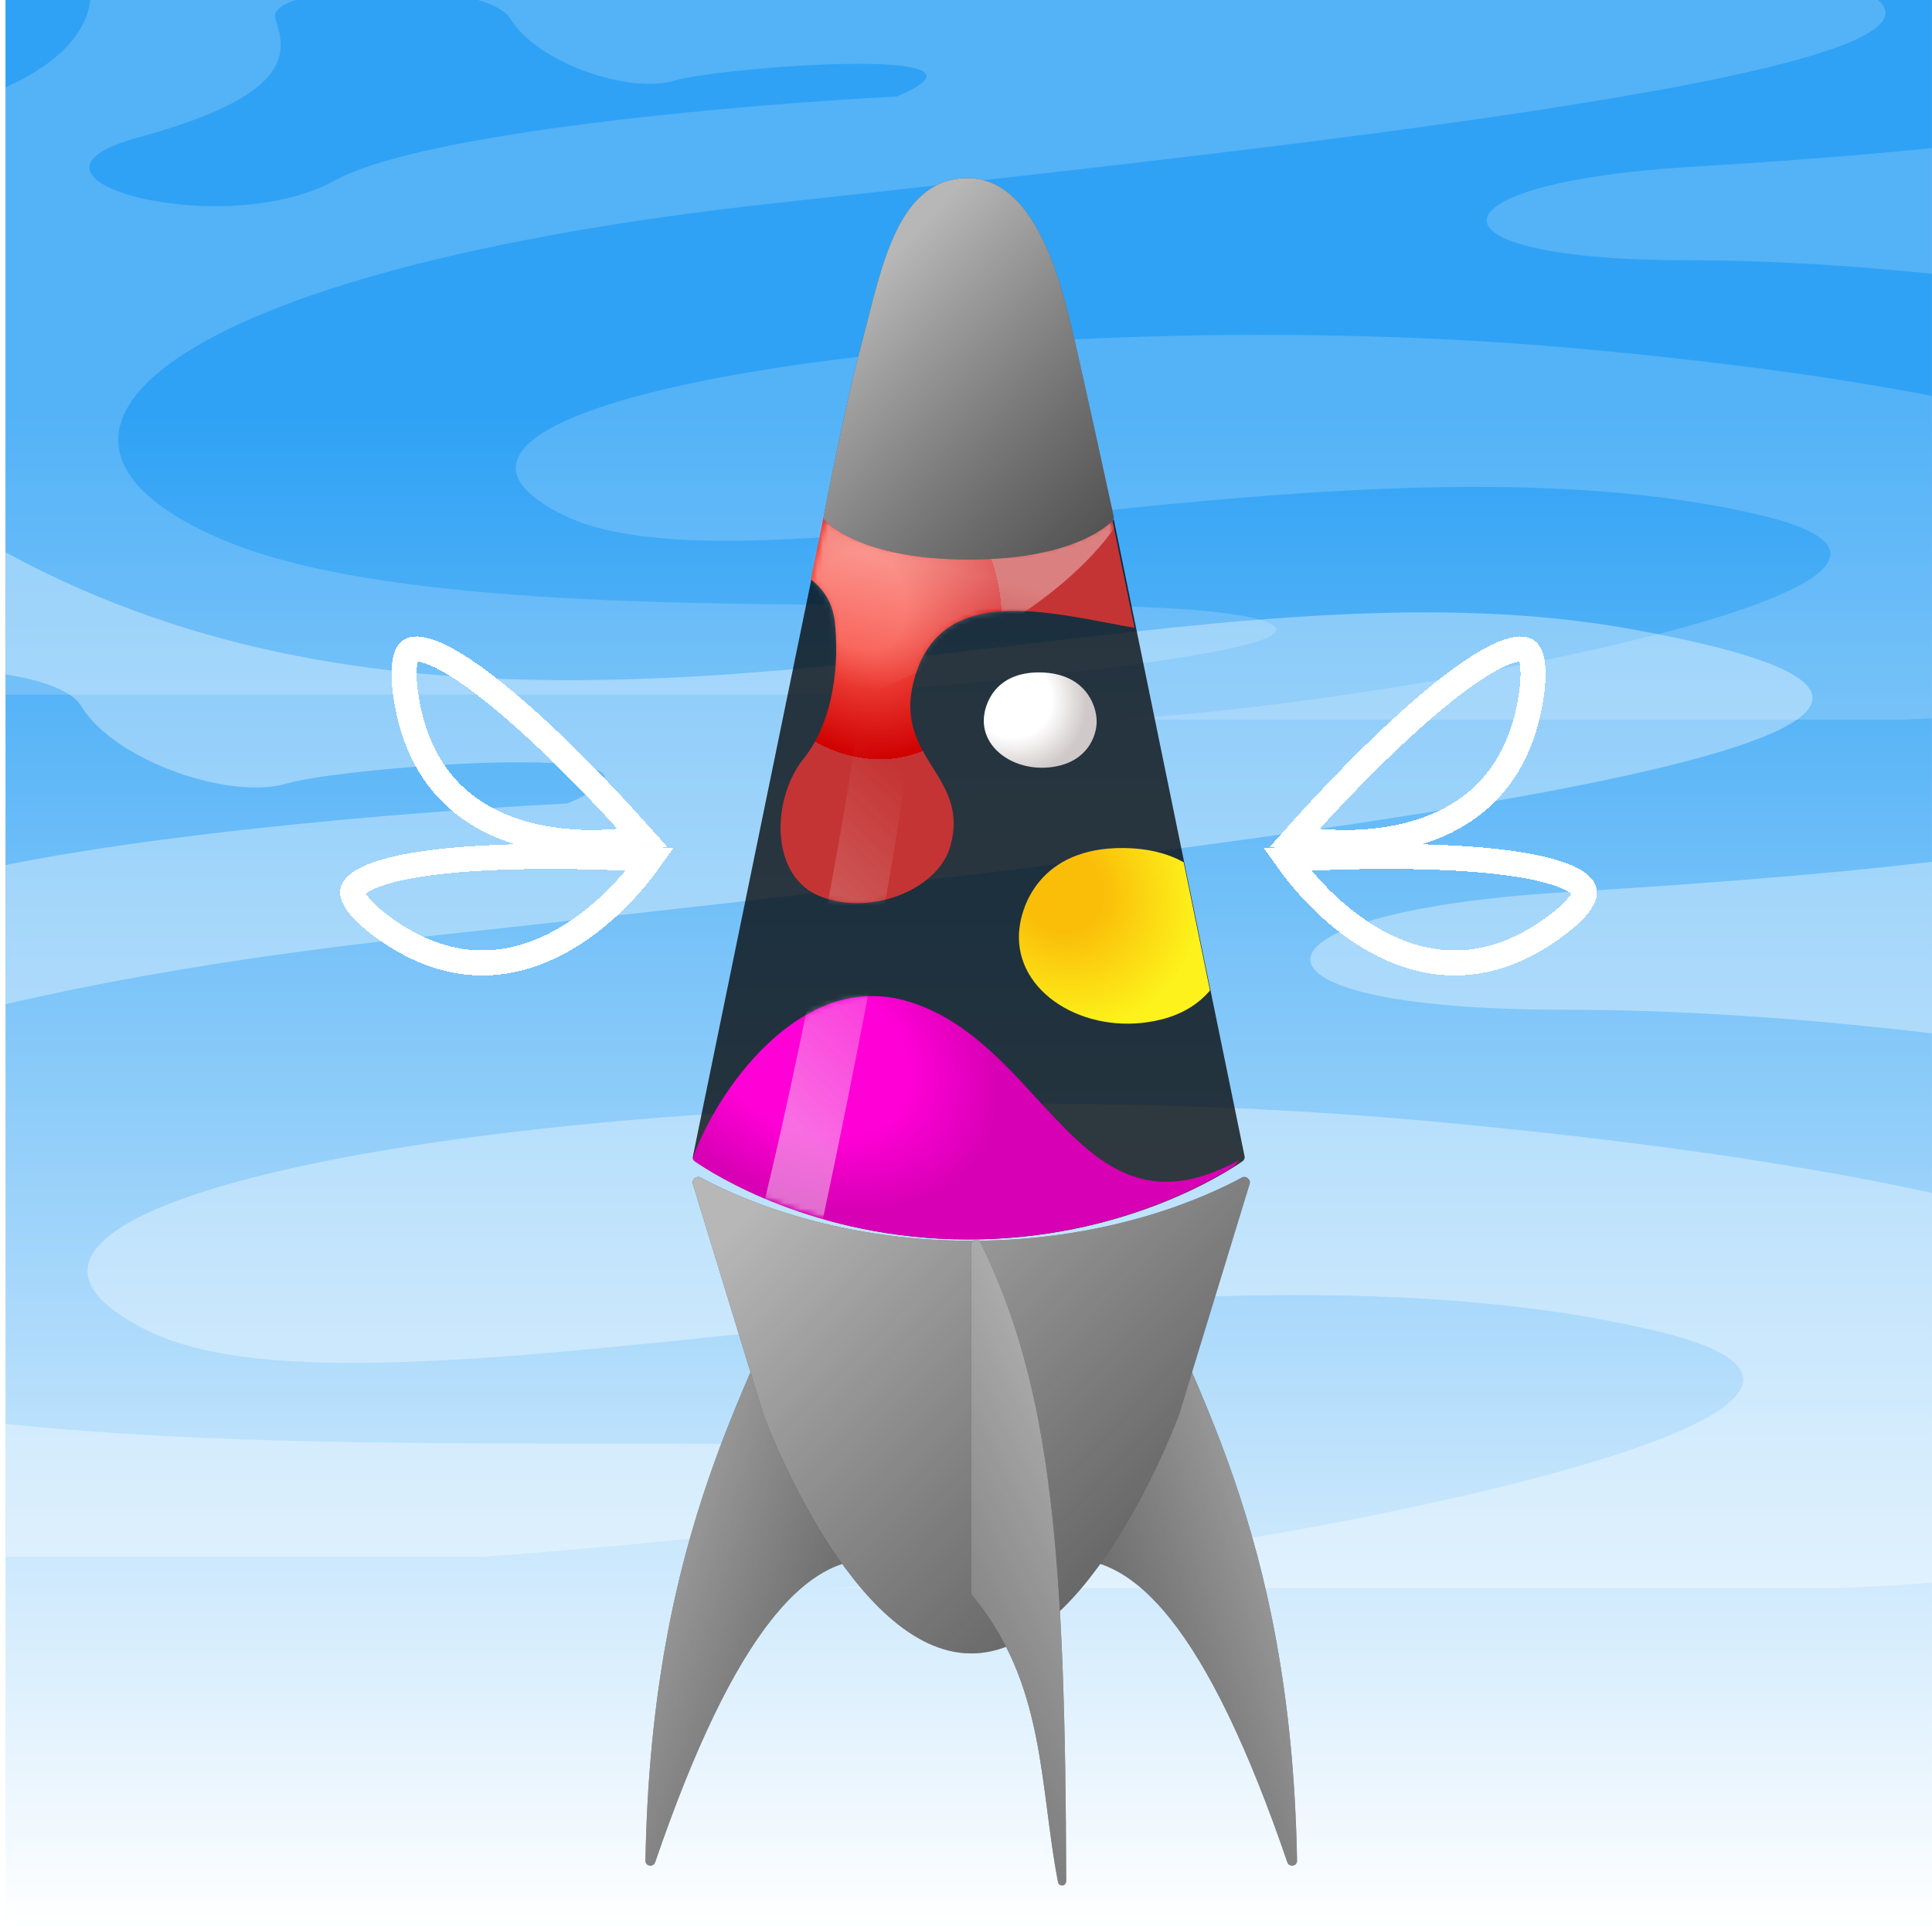 <svg width="351" height="350" viewBox="0 0 351 350" fill="none" xmlns="http://www.w3.org/2000/svg">
<g clip-path="url(#clip0_579_49934)">
<g clip-path="url(#clip1_579_49934)">
<rect width="350" height="350" transform="translate(0.996)" fill="url(#paint0_linear_579_49934)"/>
<g opacity="0.7" filter="url(#filter0_f_579_49934)">
<g style="mix-blend-mode:overlay" opacity="0.5">
<path d="M300.519 241.661C367.929 257.538 206.266 286.569 150.911 288.477L333.432 288.477C388.488 286.396 404.247 276.859 405.244 272.351L405.244 234.378C389.785 227.096 358.33 212.715 260.125 203.688C129.966 191.724 -27.007 214.966 26.736 241.661C68.627 262.468 207.762 219.813 300.519 241.661Z" fill="white"/>
</g>
<g style="mix-blend-mode:overlay" opacity="0.5">
<path fill-rule="evenodd" clip-rule="evenodd" d="M88.076 282.755C131.961 279.46 212.55 271.311 183.825 265.069C170.682 262.213 143.107 262.214 110.71 262.216C54.602 262.219 -15.966 262.223 -51.059 247.383C-107.855 223.366 -63.028 185.482 74.611 170.397C76.53 170.187 78.46 169.975 80.4 169.763C217.651 154.727 406.552 134.032 296.031 114.218C261.869 108.093 223.899 112.563 184.633 117.186C113.845 125.519 38.848 134.348 -25.626 82.487L-145.312 82.487C-60.036 102.254 -67.962 140.738 -122.871 150.11C-185.601 160.817 -178.191 181.702 -172.895 196.632C-171.243 201.286 -169.798 205.362 -170.746 208.37L-170.746 282.755L88.076 282.755ZM-25.626 165.195C-5.279 153.959 68.627 147.683 103.037 145.949C131.462 133.985 62.643 139.186 52.17 142.307C41.697 145.428 20.752 138.146 14.768 128.263C8.784 118.379 -42.083 119.94 -39.091 128.263C-36.099 136.585 -36.099 145.949 -70.508 155.312C-104.918 164.675 -51.059 179.24 -25.626 165.195Z" fill="white"/>
</g>
<g style="mix-blend-mode:overlay" opacity="0.5">
<path d="M284.062 183.401C221.227 183.401 224.219 165.715 284.062 162.074C342.397 158.525 399.31 152.998 400.756 142.121L400.756 141.267C400.794 141.555 400.793 141.84 400.756 142.121L400.756 195.374C376.612 190.626 329.058 183.401 284.062 183.401Z" fill="white"/>
</g>
</g>
<g clip-path="url(#clip2_579_49934)">
<g opacity="0.7" filter="url(#filter1_f_579_49934)">
<g style="mix-blend-mode:overlay" opacity="0.5">
<path d="M319.698 93.539C373.223 106.146 244.86 129.196 200.908 130.711L345.832 130.711C389.547 129.059 402.06 121.487 402.852 117.907L402.852 87.756C390.577 81.974 365.601 70.555 287.625 63.388C184.277 53.888 59.639 72.343 102.312 93.539C135.573 110.06 246.048 76.192 319.698 93.539Z" fill="white" fill-opacity="0.5"/>
</g>
<g style="mix-blend-mode:overlay" opacity="0.5">
<path fill-rule="evenodd" clip-rule="evenodd" d="M151.016 126.167C185.862 123.551 249.85 117.08 227.042 112.124C216.607 109.856 194.711 109.857 168.988 109.859C124.438 109.861 68.405 109.864 40.541 98.081C-4.555 79.011 31.038 48.931 140.325 36.953C141.848 36.786 143.381 36.618 144.921 36.45C253.9 24.511 403.89 8.079 316.135 -7.653C289.01 -12.516 258.861 -8.967 227.684 -5.297C171.477 1.32 111.929 8.33 60.736 -32.848L-34.297 -32.848C33.414 -17.153 27.12 13.404 -16.478 20.845C-66.286 29.347 -60.403 45.93 -56.198 57.785C-54.886 61.48 -53.739 64.716 -54.491 67.104L-54.491 126.167L151.016 126.167ZM60.736 32.823C76.891 23.902 135.574 18.918 162.895 17.541C185.466 8.042 130.822 12.172 122.507 14.65C114.191 17.128 97.561 11.346 92.809 3.498C88.057 -4.349 47.669 -3.11 50.044 3.498C52.42 10.107 52.42 17.541 25.098 24.976C-2.223 32.41 40.541 43.975 60.736 32.823Z" fill="white" fill-opacity="0.5"/>
</g>
<g style="mix-blend-mode:overlay" opacity="0.5">
<path d="M306.632 47.279C256.74 47.279 259.116 33.236 306.632 30.345C352.951 27.526 398.141 23.138 399.289 14.502L399.289 13.824C399.319 14.053 399.319 14.279 399.289 14.502L399.289 56.786C380.118 53.015 342.36 47.279 306.632 47.279Z" fill="white" fill-opacity="0.5"/>
</g>
</g>
</g>
</g>
<path d="M149.646 94.336L125.886 210.019C125.815 210.364 125.945 210.715 126.235 210.917C129.355 213.084 147.957 225.13 175.997 225.13C204.038 225.13 222.64 213.084 225.759 210.917C226.05 210.715 226.18 210.364 226.109 210.019L202.349 94.336C202.315 94.403 202.27 94.465 202.216 94.521C200.88 95.869 194.225 101.485 175.997 101.485C157.77 101.485 151.115 95.869 149.779 94.521C149.724 94.465 149.68 94.403 149.646 94.336Z" fill="black" fill-opacity="0.75"/>
<path d="M224.104 211.889C218.518 215.444 200.991 225.13 175.883 225.13C147.897 225.13 129.331 213.097 126.217 210.933C126.027 210.801 125.906 210.605 125.865 210.389C129.803 199.004 145.11 175.859 165.059 181.918C174.939 184.919 181.855 192.451 188.359 199.535C198.434 210.507 207.52 220.404 225.101 210.722C224.779 211.109 224.446 211.498 224.104 211.889Z" fill="url(#paint1_radial_579_49934)"/>
<path d="M215.046 156.619L219.826 179.909C217.927 182.156 215.113 184.129 211.032 185.164C198.273 188.398 185.109 181.121 185.109 170.207C185.109 164.75 188.917 153.876 204.146 154.038C208.738 154.087 212.304 155.092 215.046 156.619Z" fill="url(#paint2_radial_579_49934)"/>
<path d="M178.73 130.913C178.73 127.951 180.77 122.048 188.929 122.136C197.087 122.224 199.199 128.024 199.235 130.913C199.308 133.035 198.085 137.628 192.617 139.033C185.782 140.788 178.73 136.838 178.73 130.913Z" fill="url(#paint3_radial_579_49934)"/>
<path d="M202.045 94.23L206.109 114.031C204.52 113.76 202.867 113.447 201.176 113.127C187.034 110.452 170.248 107.276 165.999 123.73C164.144 130.914 166.832 135.212 169.447 139.393C171.971 143.43 174.427 147.358 172.664 153.668C170.519 161.349 158.855 166.324 149.475 162.994C139.566 159.476 140.262 144.903 145.958 137.849C151.653 130.794 152.476 120.03 151.653 112.87C151.255 109.409 149.545 106.934 147.309 105.25L149.645 93.88C149.679 93.947 149.723 94.009 149.778 94.065C151.113 95.413 157.769 101.029 175.996 101.029C193.554 101.029 200.374 95.819 202.045 94.23Z" fill="url(#paint4_radial_579_49934)"/>
<mask id="mask0_579_49934" style="mask-type:alpha" maskUnits="userSpaceOnUse" x="141" y="93" width="66" height="72">
<path d="M202.045 94.23L206.109 114.031C204.52 113.76 202.867 113.447 201.176 113.127C187.034 110.452 170.248 107.276 165.999 123.73C164.144 130.914 166.832 135.212 169.447 139.393C171.971 143.43 174.427 147.358 172.664 153.668C170.519 161.349 158.855 166.324 149.475 162.994C139.566 159.476 140.262 144.903 145.958 137.849C151.653 130.794 152.476 120.03 151.653 112.87C151.255 109.409 149.545 106.934 147.309 105.25L149.645 93.88C149.679 93.947 149.723 94.009 149.778 94.065C151.113 95.413 157.769 101.029 175.996 101.029C193.554 101.029 200.374 95.819 202.045 94.23Z" fill="url(#paint5_radial_579_49934)"/>
</mask>
<g mask="url(#mask0_579_49934)">
<g filter="url(#filter2_f_579_49934)">
<mask id="mask1_579_49934" style="mask-type:alpha" maskUnits="userSpaceOnUse" x="125" y="94" width="102" height="132">
<path d="M149.857 95.064C149.944 94.64 150.317 94.336 150.75 94.336H201.241C201.674 94.336 202.047 94.64 202.134 95.064L225.988 211.159C226.07 211.555 225.883 211.955 225.522 212.137C221.619 214.109 199.371 224.817 175.995 225.128C152.574 225.438 130.283 214.178 126.446 212.141C126.095 211.954 125.92 211.562 125.999 211.173L149.857 95.064Z" fill="#577096" fill-opacity="0.75"/>
</mask>
<g mask="url(#mask1_579_49934)">
<g filter="url(#filter3_f_579_49934)">
<path d="M208.203 76.106C211.861 110.268 146.936 132.571 114.016 139.453L114.016 76.106L208.203 76.106Z" fill="url(#paint6_linear_579_49934)" fill-opacity="0.5"/>
</g>
<g filter="url(#filter4_f_579_49934)">
<path d="M156.403 125.301C157.466 105.018 135.467 86.183 129.925 66.999C134.384 65.197 145.047 70.79 153.671 76.125C164.452 82.794 163.875 109.124 165.621 125.784C167.018 139.112 149.45 223.401 145.011 241.481L132.712 240.837C141.238 214.68 155.584 140.955 156.403 125.301Z" fill="url(#paint7_linear_579_49934)" fill-opacity="0.6"/>
</g>
</g>
</g>
</g>
<mask id="mask2_579_49934" style="mask-type:alpha" maskUnits="userSpaceOnUse" x="125" y="180" width="101" height="46">
<path d="M224.104 211.89C218.518 215.445 200.991 225.131 175.883 225.131C147.897 225.131 129.331 213.098 126.217 210.934C126.027 210.802 125.906 210.606 125.865 210.39C129.803 199.005 145.11 175.86 165.059 181.919C174.939 184.92 181.855 192.452 188.359 199.536C198.434 210.508 207.52 220.405 225.101 210.722C224.779 211.11 224.446 211.499 224.104 211.89Z" fill="url(#paint8_radial_579_49934)"/>
</mask>
<g mask="url(#mask2_579_49934)">
<g filter="url(#filter5_f_579_49934)">
<mask id="mask3_579_49934" style="mask-type:alpha" maskUnits="userSpaceOnUse" x="125" y="94" width="102" height="132">
<path d="M149.857 95.064C149.944 94.64 150.317 94.336 150.75 94.336H201.241C201.674 94.336 202.047 94.64 202.134 95.064L225.988 211.159C226.07 211.555 225.883 211.955 225.522 212.137C221.619 214.109 199.371 224.817 175.995 225.128C152.574 225.438 130.283 214.178 126.446 212.141C126.095 211.954 125.92 211.562 125.999 211.173L149.857 95.064Z" fill="#577096" fill-opacity="0.75"/>
</mask>
<g mask="url(#mask3_579_49934)">
<g filter="url(#filter6_f_579_49934)">
<path d="M156.403 125.301C157.466 105.018 135.467 86.183 129.925 66.999C134.384 65.197 145.047 70.79 153.671 76.125C164.452 82.794 163.875 109.124 165.621 125.784C167.018 139.112 149.45 223.401 145.011 241.481L132.712 240.837C141.238 214.68 155.584 140.955 156.403 125.301Z" fill="url(#paint9_linear_579_49934)" fill-opacity="0.6"/>
</g>
</g>
</g>
</g>
<g filter="url(#filter7_d_579_49934)">
<path d="M148.431 221.639C148.223 220.753 146.975 220.68 146.651 221.53C136.554 248.092 117.917 274.657 116.804 335.231C116.785 336.268 118.238 336.499 118.574 335.518C132.886 293.713 146.726 277.771 160.917 280.905C161.608 281.057 162.263 280.448 162.101 279.759L148.431 221.639Z" fill="#333333"/>
<path d="M148.431 221.639C148.223 220.753 146.975 220.68 146.651 221.53C136.554 248.092 117.917 274.657 116.804 335.231C116.785 336.268 118.238 336.499 118.574 335.518C132.886 293.713 146.726 277.771 160.917 280.905C161.608 281.057 162.263 280.448 162.101 279.759L148.431 221.639Z" fill="url(#paint10_linear_579_49934)"/>
<path d="M203.563 221.639C203.771 220.753 205.02 220.68 205.343 221.53C215.44 248.092 234.077 274.657 235.19 335.231C235.209 336.268 233.756 336.499 233.42 335.518C219.108 293.713 205.268 277.771 191.078 280.905C190.387 281.057 189.731 280.448 189.894 279.759L203.563 221.639Z" fill="#333333"/>
<path d="M203.563 221.639C203.771 220.753 205.02 220.68 205.343 221.53C215.44 248.092 234.077 274.657 235.19 335.231C235.209 336.268 233.756 336.499 233.42 335.518C219.108 293.713 205.268 277.771 191.078 280.905C190.387 281.057 189.731 280.448 189.894 279.759L203.563 221.639Z" fill="url(#paint11_linear_579_49934)"/>
<path d="M126.845 211.156C126.097 210.748 125.168 211.486 125.417 212.301L138.219 254.133C138.224 254.148 138.222 254.145 138.228 254.16C138.411 254.659 154.262 297.588 175.996 297.588C197.729 297.588 213.581 254.659 213.764 254.16C213.769 254.145 213.768 254.148 213.773 254.133L226.575 212.301C226.824 211.486 225.895 210.748 225.147 211.156C219.248 214.373 201.592 222.642 175.996 222.642C150.4 222.642 132.744 214.373 126.845 211.156Z" fill="#333333"/>
<path d="M126.845 211.156C126.097 210.748 125.168 211.486 125.417 212.301L138.219 254.133C138.224 254.148 138.222 254.145 138.228 254.16C138.411 254.659 154.262 297.588 175.996 297.588C197.729 297.588 213.581 254.659 213.764 254.16C213.769 254.145 213.768 254.148 213.773 254.133L226.575 212.301C226.824 211.486 225.895 210.748 225.147 211.156C219.248 214.373 201.592 222.642 175.996 222.642C150.4 222.642 132.744 214.373 126.845 211.156Z" fill="url(#paint12_linear_579_49934)"/>
<path d="M175.998 223.321C175.998 222.373 177.242 222.068 177.662 222.918C190.644 249.185 193.089 279.874 193.249 338.861C193.252 339.923 191.942 340.087 191.742 339.044C188.343 321.299 189.494 303.067 176.214 287.116C176.076 286.95 175.998 286.74 175.998 286.525V223.321Z" fill="#333333"/>
<path d="M175.998 223.321C175.998 222.373 177.242 222.068 177.662 222.918C190.644 249.185 193.089 279.874 193.249 338.861C193.252 339.923 191.942 340.087 191.742 339.044C188.343 321.299 189.494 303.067 176.214 287.116C176.076 286.95 175.998 286.74 175.998 286.525V223.321Z" fill="url(#paint13_linear_579_49934)"/>
</g>
<path d="M156.655 61.94C160.109 48.962 162.896 32.356 175.782 32.356C188.668 32.356 193.183 52.917 195.339 62.256C197.325 70.861 201.67 90.763 202.341 93.841C202.399 94.105 202.332 94.367 202.142 94.56C200.76 95.972 194.091 101.627 175.997 101.627C157.848 101.627 151.194 95.937 149.839 94.547C149.656 94.36 149.59 94.107 149.639 93.85C150.174 91.043 153.491 73.828 156.655 61.94Z" fill="#333333"/>
<path d="M156.655 61.94C160.109 48.962 162.896 32.356 175.782 32.356C188.668 32.356 193.183 52.917 195.339 62.256C197.325 70.861 201.67 90.763 202.341 93.841C202.399 94.105 202.332 94.367 202.142 94.56C200.76 95.972 194.091 101.627 175.997 101.627C157.848 101.627 151.194 95.937 149.839 94.547C149.656 94.36 149.59 94.107 149.639 93.85C150.174 91.043 153.491 73.828 156.655 61.94Z" fill="url(#paint14_linear_579_49934)"/>
<g filter="url(#filter8_d_579_49934)">
<path d="M258.524 150.902C250.647 153.534 241.878 153.401 235.137 152.261C244.177 142.11 256.171 129.931 265.682 123.064C268.283 121.186 270.624 119.761 272.612 118.88C274.665 117.97 276.027 117.785 276.816 117.941C277.157 118.008 277.381 118.136 277.561 118.314C277.756 118.507 277.998 118.861 278.194 119.519C278.604 120.895 278.699 123.22 278.118 126.849C275.865 140.907 267.776 147.809 258.524 150.902Z" stroke="white" stroke-width="4.557" shape-rendering="crispEdges"/>
</g>
<g filter="url(#filter9_d_579_49934)">
<path d="M251.349 171.675C243.918 167.967 237.811 161.672 233.851 156.099C247.421 155.313 264.514 155.183 276.095 157.052C279.262 157.564 281.925 158.211 283.954 158.994C286.049 159.803 287.143 160.634 287.591 161.303C287.784 161.591 287.852 161.84 287.853 162.094C287.854 162.367 287.775 162.789 287.449 163.392C286.766 164.655 285.189 166.367 282.211 168.522C270.678 176.87 260.078 176.031 251.349 171.675Z" stroke="white" stroke-width="4.557" shape-rendering="crispEdges"/>
</g>
<g filter="url(#filter10_d_579_49934)">
<path d="M93.406 150.902C101.282 153.534 110.052 153.401 116.792 152.261C107.753 142.11 95.758 129.931 86.248 123.064C83.646 121.186 81.305 119.761 79.318 118.88C77.264 117.97 75.902 117.785 75.114 117.941C74.773 118.008 74.548 118.136 74.368 118.314C74.174 118.507 73.932 118.861 73.736 119.519C73.326 120.895 73.231 123.22 73.812 126.849C76.064 140.907 84.153 147.809 93.406 150.902Z" stroke="white" stroke-width="4.557" shape-rendering="crispEdges"/>
</g>
<g filter="url(#filter11_d_579_49934)">
<path d="M100.581 171.675C108.011 167.967 114.119 161.672 118.078 156.099C104.509 155.313 87.416 155.183 75.835 157.052C72.668 157.564 70.004 158.211 67.976 158.994C65.881 159.803 64.787 160.634 64.339 161.303C64.146 161.591 64.077 161.84 64.076 162.094C64.075 162.367 64.154 162.789 64.481 163.392C65.164 164.655 66.74 166.367 69.718 168.522C81.251 176.87 91.851 176.031 100.581 171.675Z" stroke="white" stroke-width="4.557" shape-rendering="crispEdges"/>
</g>
</g>
<defs>
<filter id="filter0_f_579_49934" x="-185.396" y="73.373" width="602.747" height="224.218" filterUnits="userSpaceOnUse" color-interpolation-filters="sRGB">
<feFlood flood-opacity="0" result="BackgroundImageFix"/>
<feBlend mode="normal" in="SourceGraphic" in2="BackgroundImageFix" result="shape"/>
<feGaussianBlur stdDeviation="4.557" result="effect1_foregroundBlur_579_49934"/>
</filter>
<filter id="filter1_f_579_49934" x="-68.001" y="-41.962" width="482.344" height="181.788" filterUnits="userSpaceOnUse" color-interpolation-filters="sRGB">
<feFlood flood-opacity="0" result="BackgroundImageFix"/>
<feBlend mode="normal" in="SourceGraphic" in2="BackgroundImageFix" result="shape"/>
<feGaussianBlur stdDeviation="4.557" result="effect1_foregroundBlur_579_49934"/>
</filter>
<filter id="filter2_f_579_49934" x="123.587" y="92.057" width="104.817" height="135.355" filterUnits="userSpaceOnUse" color-interpolation-filters="sRGB">
<feFlood flood-opacity="0" result="BackgroundImageFix"/>
<feBlend mode="normal" in="SourceGraphic" in2="BackgroundImageFix" result="shape"/>
<feGaussianBlur stdDeviation="1.139" result="effect1_foregroundBlur_579_49934"/>
</filter>
<filter id="filter3_f_579_49934" x="113.104" y="75.195" width="96.159" height="65.17" filterUnits="userSpaceOnUse" color-interpolation-filters="sRGB">
<feFlood flood-opacity="0" result="BackgroundImageFix"/>
<feBlend mode="normal" in="SourceGraphic" in2="BackgroundImageFix" result="shape"/>
<feGaussianBlur stdDeviation="0.456" result="effect1_foregroundBlur_579_49934"/>
</filter>
<filter id="filter4_f_579_49934" x="129.014" y="65.743" width="37.596" height="176.65" filterUnits="userSpaceOnUse" color-interpolation-filters="sRGB">
<feFlood flood-opacity="0" result="BackgroundImageFix"/>
<feBlend mode="normal" in="SourceGraphic" in2="BackgroundImageFix" result="shape"/>
<feGaussianBlur stdDeviation="0.456" result="effect1_foregroundBlur_579_49934"/>
</filter>
<filter id="filter5_f_579_49934" x="123.587" y="92.057" width="104.817" height="135.355" filterUnits="userSpaceOnUse" color-interpolation-filters="sRGB">
<feFlood flood-opacity="0" result="BackgroundImageFix"/>
<feBlend mode="normal" in="SourceGraphic" in2="BackgroundImageFix" result="shape"/>
<feGaussianBlur stdDeviation="1.139" result="effect1_foregroundBlur_579_49934"/>
</filter>
<filter id="filter6_f_579_49934" x="129.014" y="65.743" width="37.596" height="176.65" filterUnits="userSpaceOnUse" color-interpolation-filters="sRGB">
<feFlood flood-opacity="0" result="BackgroundImageFix"/>
<feBlend mode="normal" in="SourceGraphic" in2="BackgroundImageFix" result="shape"/>
<feGaussianBlur stdDeviation="0.456" result="effect1_foregroundBlur_579_49934"/>
</filter>
<filter id="filter7_d_579_49934" x="114.526" y="211.04" width="123.854" height="134.176" filterUnits="userSpaceOnUse" color-interpolation-filters="sRGB">
<feFlood flood-opacity="0" result="BackgroundImageFix"/>
<feColorMatrix in="SourceAlpha" type="matrix" values="0 0 0 0 0 0 0 0 0 0 0 0 0 0 0 0 0 0 127 0" result="hardAlpha"/>
<feOffset dx="0.456" dy="2.734"/>
<feGaussianBlur stdDeviation="1.367"/>
<feComposite in2="hardAlpha" operator="out"/>
<feColorMatrix type="matrix" values="0 0 0 0 0 0 0 0 0 0 0 0 0 0 0 0 0 0 0.25 0"/>
<feBlend mode="normal" in2="BackgroundImageFix" result="effect1_dropShadow_579_49934"/>
<feBlend mode="normal" in="SourceGraphic" in2="effect1_dropShadow_579_49934" result="shape"/>
</filter>
<filter id="filter8_d_579_49934" x="227.522" y="112.288" width="56.609" height="46.349" filterUnits="userSpaceOnUse" color-interpolation-filters="sRGB">
<feFlood flood-opacity="0" result="BackgroundImageFix"/>
<feColorMatrix in="SourceAlpha" type="matrix" values="0 0 0 0 0 0 0 0 0 0 0 0 0 0 0 0 0 0 127 0" result="hardAlpha"/>
<feOffset/>
<feGaussianBlur stdDeviation="1.662"/>
<feComposite in2="hardAlpha" operator="out"/>
<feColorMatrix type="matrix" values="0 0 0 0 1 0 0 0 0 1 0 0 0 0 1 0 0 0 1 0"/>
<feBlend mode="normal" in2="BackgroundImageFix" result="effect1_dropShadow_579_49934"/>
<feBlend mode="normal" in="SourceGraphic" in2="effect1_dropShadow_579_49934" result="shape"/>
</filter>
<filter id="filter9_d_579_49934" x="226.483" y="149.953" width="66.974" height="30.552" filterUnits="userSpaceOnUse" color-interpolation-filters="sRGB">
<feFlood flood-opacity="0" result="BackgroundImageFix"/>
<feColorMatrix in="SourceAlpha" type="matrix" values="0 0 0 0 0 0 0 0 0 0 0 0 0 0 0 0 0 0 127 0" result="hardAlpha"/>
<feOffset/>
<feGaussianBlur stdDeviation="1.662"/>
<feComposite in2="hardAlpha" operator="out"/>
<feColorMatrix type="matrix" values="0 0 0 0 1 0 0 0 0 1 0 0 0 0 1 0 0 0 1 0"/>
<feBlend mode="normal" in2="BackgroundImageFix" result="effect1_dropShadow_579_49934"/>
<feBlend mode="normal" in="SourceGraphic" in2="effect1_dropShadow_579_49934" result="shape"/>
</filter>
<filter id="filter10_d_579_49934" x="67.799" y="112.288" width="56.609" height="46.349" filterUnits="userSpaceOnUse" color-interpolation-filters="sRGB">
<feFlood flood-opacity="0" result="BackgroundImageFix"/>
<feColorMatrix in="SourceAlpha" type="matrix" values="0 0 0 0 0 0 0 0 0 0 0 0 0 0 0 0 0 0 127 0" result="hardAlpha"/>
<feOffset/>
<feGaussianBlur stdDeviation="1.662"/>
<feComposite in2="hardAlpha" operator="out"/>
<feColorMatrix type="matrix" values="0 0 0 0 1 0 0 0 0 1 0 0 0 0 1 0 0 0 1 0"/>
<feBlend mode="normal" in2="BackgroundImageFix" result="effect1_dropShadow_579_49934"/>
<feBlend mode="normal" in="SourceGraphic" in2="effect1_dropShadow_579_49934" result="shape"/>
</filter>
<filter id="filter11_d_579_49934" x="58.473" y="149.953" width="66.974" height="30.552" filterUnits="userSpaceOnUse" color-interpolation-filters="sRGB">
<feFlood flood-opacity="0" result="BackgroundImageFix"/>
<feColorMatrix in="SourceAlpha" type="matrix" values="0 0 0 0 0 0 0 0 0 0 0 0 0 0 0 0 0 0 127 0" result="hardAlpha"/>
<feOffset/>
<feGaussianBlur stdDeviation="1.662"/>
<feComposite in2="hardAlpha" operator="out"/>
<feColorMatrix type="matrix" values="0 0 0 0 1 0 0 0 0 1 0 0 0 0 1 0 0 0 1 0"/>
<feBlend mode="normal" in2="BackgroundImageFix" result="effect1_dropShadow_579_49934"/>
<feBlend mode="normal" in="SourceGraphic" in2="effect1_dropShadow_579_49934" result="shape"/>
</filter>
<linearGradient id="paint0_linear_579_49934" x1="175" y1="0" x2="175" y2="350" gradientUnits="userSpaceOnUse">
<stop offset="0.214" stop-color="#2FA2F5"/>
<stop offset="1" stop-color="white"/>
</linearGradient>
<radialGradient id="paint1_radial_579_49934" cx="0" cy="0" r="1" gradientUnits="userSpaceOnUse" gradientTransform="translate(147.213 191.258) rotate(27.332) scale(58.602 42.347)">
<stop offset="0.328" stop-color="#FF00D6"/>
<stop offset="0.62" stop-color="#D700B4"/>
</radialGradient>
<radialGradient id="paint2_radial_579_49934" cx="0" cy="0" r="1" gradientUnits="userSpaceOnUse" gradientTransform="translate(192.578 161.494) rotate(46.834) scale(26.622 23.534)">
<stop offset="0.312" stop-color="#FABE09"/>
<stop offset="1" stop-color="#FDF21B"/>
</radialGradient>
<radialGradient id="paint3_radial_579_49934" cx="0" cy="0" r="1" gradientUnits="userSpaceOnUse" gradientTransform="translate(183.142 126.183) rotate(44.415) scale(15.062 13.339)">
<stop offset="0.552" stop-color="white"/>
<stop offset="1" stop-color="#D0C9C9"/>
</radialGradient>
<radialGradient id="paint4_radial_579_49934" cx="0" cy="0" r="1" gradientUnits="userSpaceOnUse" gradientTransform="translate(156.878 109.101) rotate(69.516) scale(29.359 24.472)">
<stop offset="0.312" stop-color="#F85449"/>
<stop offset="1" stop-color="#CF0000"/>
<stop offset="1" stop-color="#C53434"/>
</radialGradient>
<radialGradient id="paint5_radial_579_49934" cx="0" cy="0" r="1" gradientUnits="userSpaceOnUse" gradientTransform="translate(156.878 109.101) rotate(53.118) scale(37.818 40.265)">
<stop offset="0.203" stop-color="#71FF30"/>
<stop offset="0.891" stop-color="#25BC46"/>
</radialGradient>
<linearGradient id="paint6_linear_579_49934" x1="146.21" y1="123.01" x2="156.824" y2="72.291" gradientUnits="userSpaceOnUse">
<stop stop-color="white" stop-opacity="0"/>
<stop offset="0.471" stop-color="white"/>
<stop offset="1" stop-color="white"/>
</linearGradient>
<linearGradient id="paint7_linear_579_49934" x1="161.726" y1="220.938" x2="202.95" y2="178" gradientUnits="userSpaceOnUse">
<stop stop-color="#F2F2F2"/>
<stop offset="0" stop-color="#F2F2F2"/>
<stop offset="0.052" stop-color="#F2F2F2" stop-opacity="0.948"/>
<stop offset="1" stop-color="#F2F2F2" stop-opacity="0"/>
</linearGradient>
<radialGradient id="paint8_radial_579_49934" cx="0" cy="0" r="1" gradientUnits="userSpaceOnUse" gradientTransform="translate(147.213 191.259) rotate(27.332) scale(58.602 42.347)">
<stop offset="0.302" stop-color="#FFB800"/>
<stop offset="1" stop-color="#FF7800"/>
</radialGradient>
<linearGradient id="paint9_linear_579_49934" x1="161.726" y1="220.938" x2="202.95" y2="178" gradientUnits="userSpaceOnUse">
<stop stop-color="#F2F2F2"/>
<stop offset="0" stop-color="#F2F2F2"/>
<stop offset="0.052" stop-color="#F2F2F2" stop-opacity="0.948"/>
<stop offset="1" stop-color="#F2F2F2" stop-opacity="0"/>
</linearGradient>
<linearGradient id="paint10_linear_579_49934" x1="119.468" y1="229.256" x2="195.294" y2="255.219" gradientUnits="userSpaceOnUse">
<stop stop-color="#ECECEC" stop-opacity="0.71"/>
<stop offset="1" stop-color="#C3C3C3" stop-opacity="0.15"/>
</linearGradient>
<linearGradient id="paint11_linear_579_49934" x1="232.526" y1="229.256" x2="156.7" y2="255.219" gradientUnits="userSpaceOnUse">
<stop stop-color="#ECECEC" stop-opacity="0.71"/>
<stop offset="1" stop-color="#C3C3C3" stop-opacity="0.15"/>
</linearGradient>
<linearGradient id="paint12_linear_579_49934" x1="130.778" y1="223.106" x2="228.707" y2="318.154" gradientUnits="userSpaceOnUse">
<stop stop-color="#ECECEC" stop-opacity="0.71"/>
<stop offset="1" stop-color="#C3C3C3" stop-opacity="0.15"/>
</linearGradient>
<linearGradient id="paint13_linear_579_49934" x1="195.13" y1="235.551" x2="95.79" y2="286.801" gradientUnits="userSpaceOnUse">
<stop stop-color="#ECECEC" stop-opacity="0.71"/>
<stop offset="1" stop-color="#C3C3C3" stop-opacity="0.15"/>
</linearGradient>
<linearGradient id="paint14_linear_579_49934" x1="152.705" y1="56.572" x2="204.079" y2="105.495" gradientUnits="userSpaceOnUse">
<stop stop-color="#ECECEC" stop-opacity="0.71"/>
<stop offset="1" stop-color="#C3C3C3" stop-opacity="0.15"/>
</linearGradient>
<clipPath id="clip0_579_49934">
<rect width="350" height="350" fill="white" transform="translate(0.996)"/>
</clipPath>
<clipPath id="clip1_579_49934">
<rect width="350" height="350" fill="white" transform="translate(0.996)"/>
</clipPath>
<clipPath id="clip2_579_49934">
<path d="M0.996 0H350.996V350H0.996V0Z" fill="white"/>
</clipPath>
</defs>
</svg>

